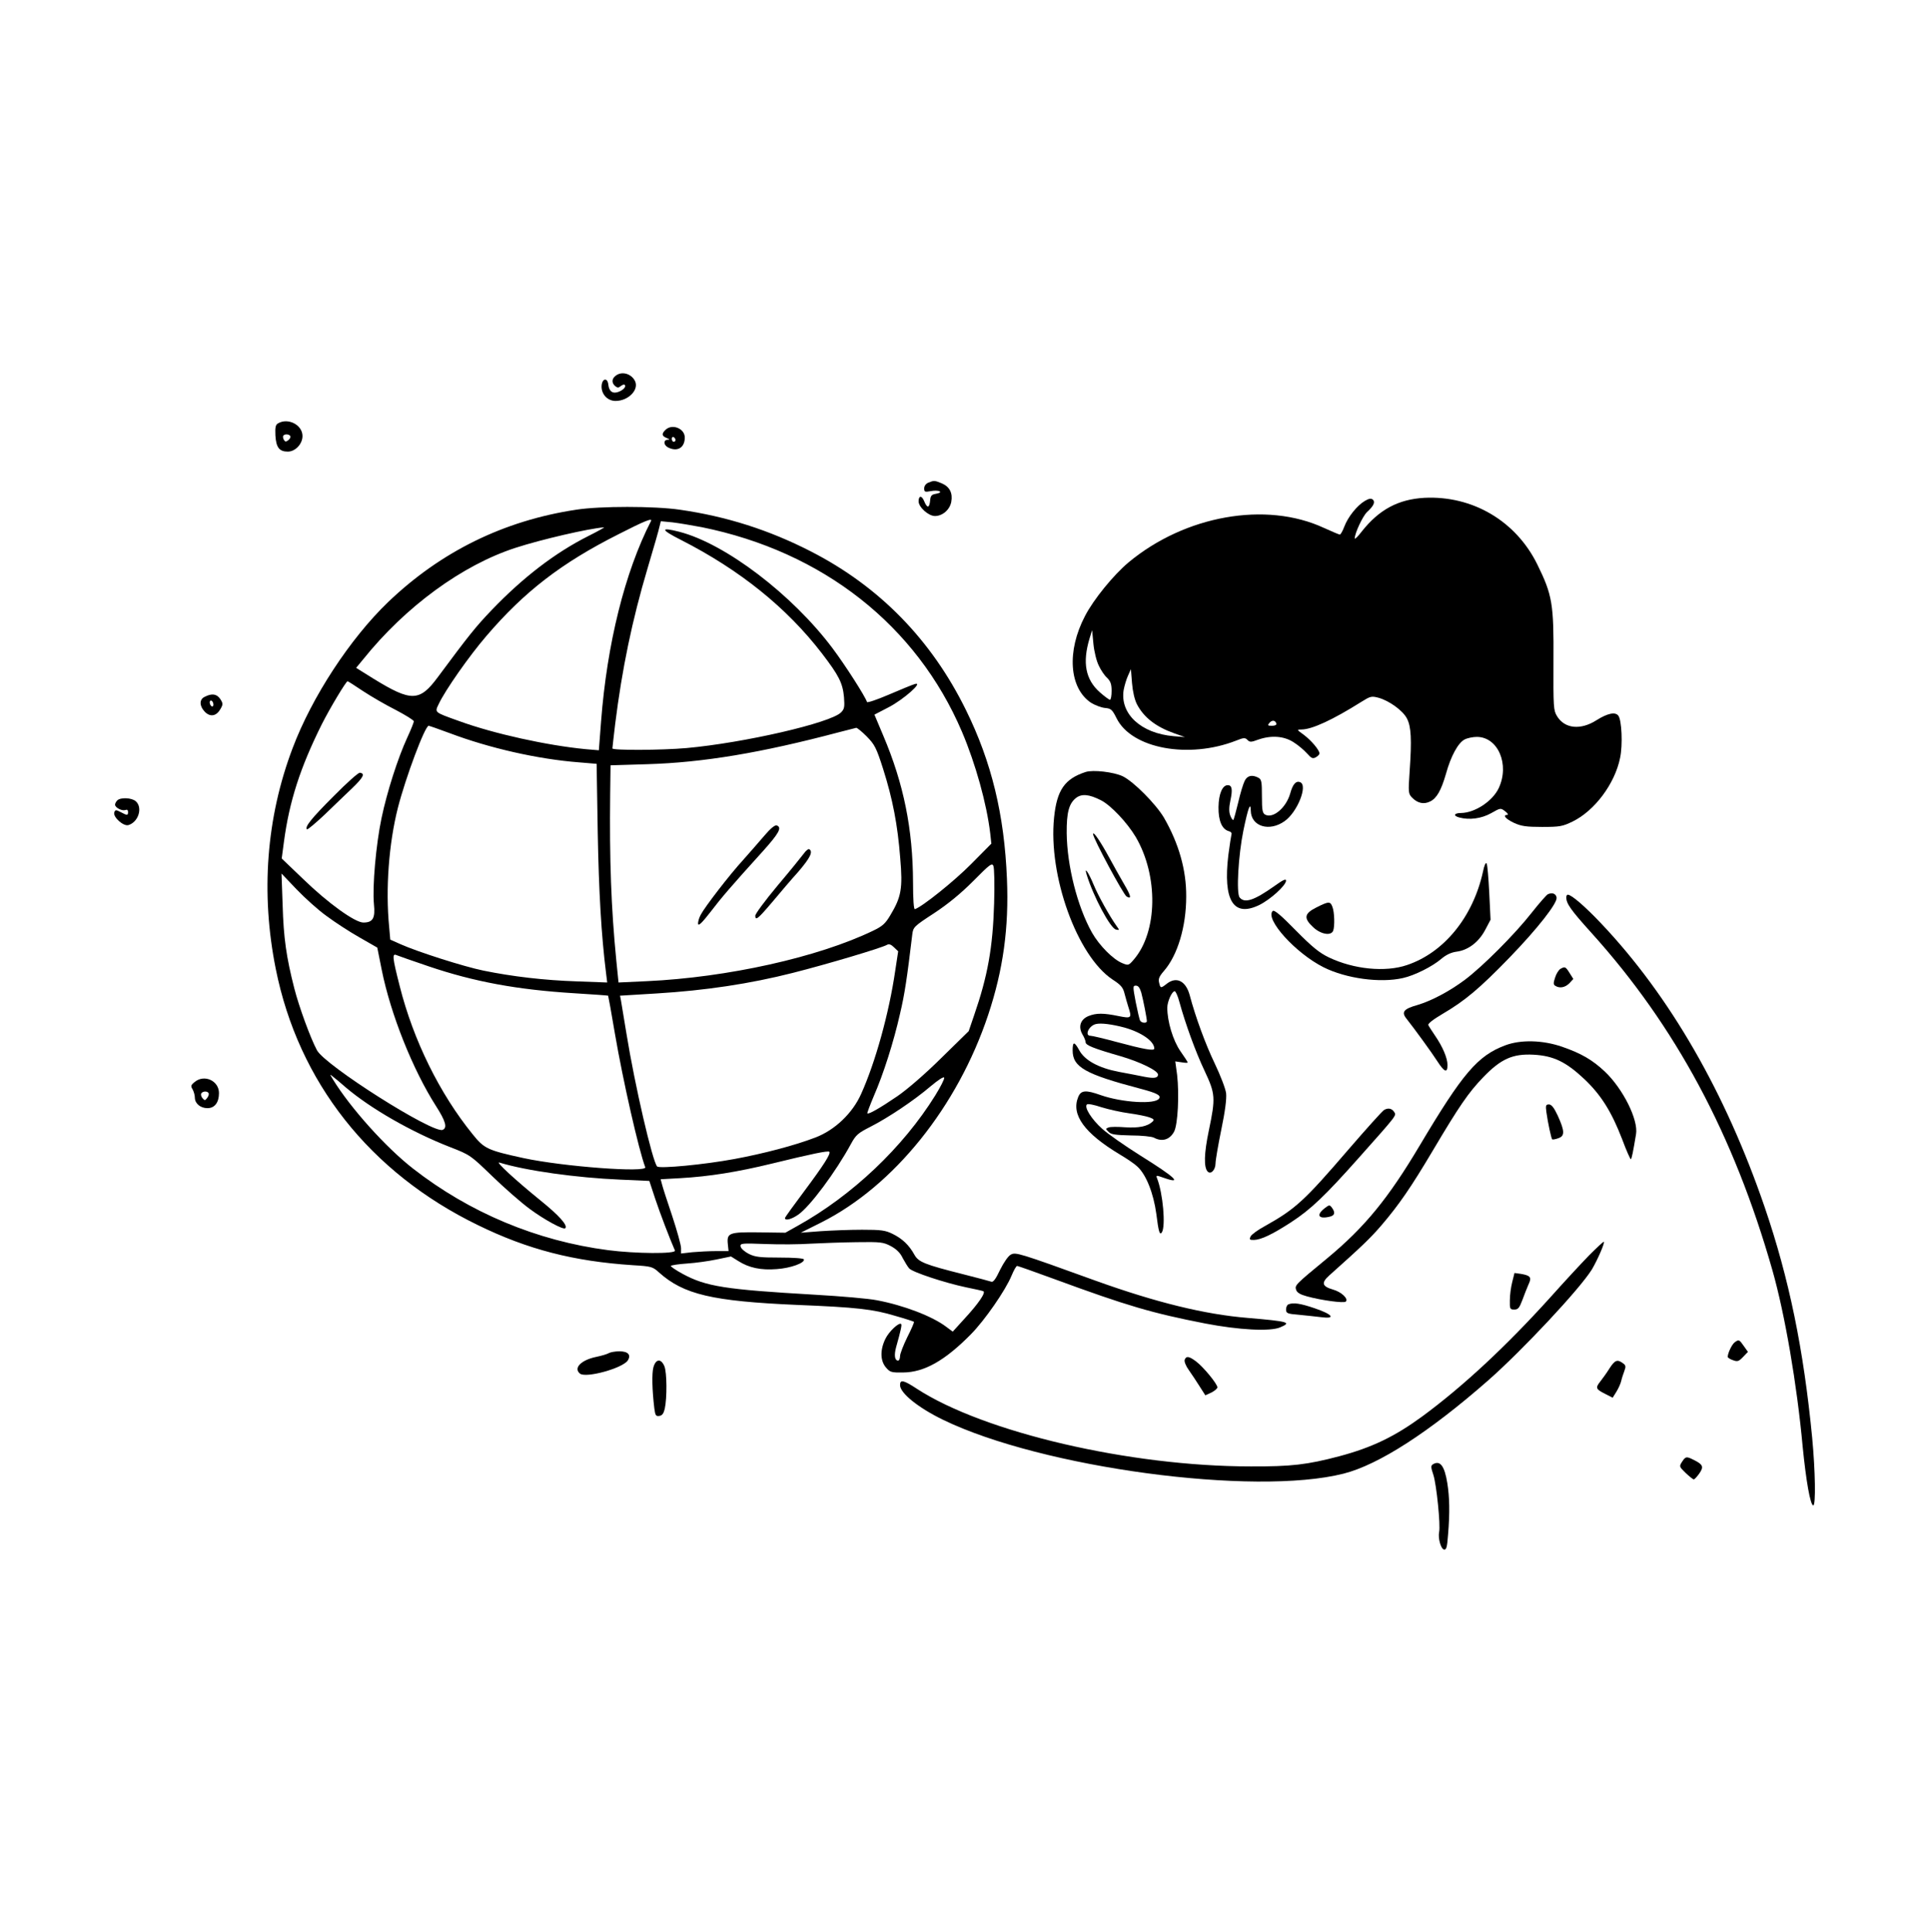 <?xml version="1.0" standalone="no"?>
<!DOCTYPE svg PUBLIC "-//W3C//DTD SVG 20010904//EN"
 "http://www.w3.org/TR/2001/REC-SVG-20010904/DTD/svg10.dtd">
<svg version="1.0" xmlns="http://www.w3.org/2000/svg"
 width="1040pt" height="1041pt" viewBox="0 0 1040 1041"
 preserveAspectRatio="xMidYMid meet">

<g transform="translate(0,1041) scale(0.1,-0.1)"
fill="#000000" stroke="none">
<path d="M3318 8386 c-22 -16 -23 -39 -3 -56 12 -10 18 -10 30 0 9 7 18 10 21
7 10 -9 -6 -28 -33 -38 -31 -12 -51 2 -55 39 -4 38 -32 35 -36 -4 -4 -45 30
-84 75 -84 70 0 129 62 104 109 -21 39 -71 52 -103 27z"/>
<path d="M1498 8129 c-13 -7 -16 -21 -14 -65 4 -65 21 -87 67 -87 40 0 79 41
79 84 0 60 -78 100 -132 68z m66 -68 c3 -5 -1 -15 -10 -22 -13 -10 -17 -10
-24 1 -5 8 -6 18 -4 22 7 11 31 10 38 -1z"/>
<path d="M3586 8094 c-22 -21 -20 -33 7 -44 17 -7 18 -9 5 -9 -24 -1 -23 -28
1 -41 50 -26 91 -3 91 53 0 49 -69 76 -104 41z m54 -55 c0 -5 -4 -9 -10 -9 -5
0 -10 7 -10 16 0 8 5 12 10 9 6 -3 10 -10 10 -16z"/>
<path d="M5003 7810 c-14 -6 -23 -18 -23 -31 0 -19 4 -21 35 -15 20 4 41 3 48
-1 8 -5 1 -9 -18 -13 -25 -4 -31 -10 -33 -38 -4 -40 -16 -41 -32 -2 -13 32
-30 31 -30 -1 0 -31 53 -79 88 -79 41 0 80 34 88 76 9 48 -9 82 -51 100 -39
16 -42 16 -72 4z"/>
<path d="M7354 7711 c-42 -25 -91 -87 -110 -138 -9 -24 -20 -43 -24 -43 -4 0
-42 16 -86 36 -312 145 -749 67 -1053 -186 -81 -68 -188 -199 -234 -288 -100
-190 -86 -389 32 -468 21 -13 55 -26 75 -28 33 -3 39 -8 63 -56 81 -163 388
-220 644 -120 40 16 48 17 61 4 12 -13 20 -13 57 1 71 25 140 20 192 -14 24
-15 56 -42 72 -60 23 -26 31 -30 47 -21 11 6 20 15 20 21 0 18 -44 70 -84 100
-39 28 -39 29 -13 29 56 0 167 51 323 149 48 30 54 32 92 22 58 -16 133 -70
154 -113 22 -43 26 -111 14 -283 -8 -115 -7 -121 13 -142 29 -30 63 -38 97
-21 36 17 60 60 86 150 26 94 65 166 100 184 15 8 45 14 66 14 114 0 178 -148
118 -276 -33 -70 -128 -133 -203 -134 -38 0 -44 -15 -10 -24 55 -15 120 -6
172 23 51 29 51 29 76 10 13 -10 18 -19 12 -19 -28 0 -10 -22 35 -43 39 -18
66 -22 152 -22 96 0 110 3 164 29 119 58 228 204 256 343 15 69 9 206 -10 228
-17 21 -58 12 -117 -25 -86 -55 -172 -46 -213 22 -19 31 -20 48 -19 298 2 307
-6 354 -87 519 -115 234 -349 372 -609 359 -140 -8 -243 -63 -336 -180 -21
-28 -39 -45 -39 -39 0 28 43 120 66 142 37 34 46 55 31 68 -10 7 -21 5 -43 -8z
m-1433 -887 c11 -24 31 -54 45 -66 18 -18 24 -33 24 -70 0 -27 -4 -48 -9 -48
-4 0 -29 18 -54 40 -78 69 -95 160 -56 290 l14 45 7 -74 c4 -41 17 -94 29
-117z m206 -209 c37 -70 101 -120 199 -155 l59 -21 -61 5 c-176 15 -290 121
-269 249 4 22 14 56 23 76 l16 36 6 -75 c4 -47 14 -90 27 -115z m751 -103 c2
-7 -7 -12 -23 -12 -24 0 -26 2 -15 15 14 17 31 16 38 -3z"/>
<path d="M3105 7664 c-391 -59 -730 -226 -1014 -498 -204 -196 -410 -510 -514
-786 -142 -374 -173 -782 -91 -1190 122 -609 507 -1097 1089 -1380 268 -131
515 -195 835 -216 100 -6 107 -8 141 -39 133 -119 287 -155 744 -175 321 -13
410 -23 529 -59 53 -15 99 -30 101 -32 2 -3 -14 -40 -36 -83 -21 -43 -39 -89
-39 -102 0 -13 -5 -24 -10 -24 -19 0 -23 29 -11 73 24 85 32 120 27 124 -11
11 -66 -40 -85 -80 -29 -59 -28 -118 3 -154 22 -26 30 -28 93 -27 113 1 224
63 365 206 74 75 186 236 219 316 12 29 25 52 30 52 4 0 95 -32 201 -71 392
-144 525 -183 812 -239 182 -35 350 -44 404 -21 64 27 47 32 -175 51 -232 19
-495 84 -818 200 -417 151 -432 155 -458 141 -14 -7 -38 -42 -58 -82 -23 -49
-37 -68 -47 -64 -8 3 -76 21 -151 40 -210 53 -242 66 -264 106 -28 51 -65 86
-116 111 -40 20 -62 23 -166 23 -66 0 -167 -4 -225 -8 l-105 -8 110 55 c392
197 735 624 900 1119 81 243 112 470 101 732 -14 346 -83 630 -221 910 -186
378 -466 665 -835 854 -226 116 -456 189 -707 225 -137 20 -430 20 -558 0z
m403 -61 c-141 -275 -237 -662 -269 -1079 l-12 -156 -71 6 c-208 20 -494 83
-681 151 -137 49 -133 46 -111 92 34 73 164 259 258 368 204 238 403 392 713
548 139 71 182 88 173 70z m273 -33 c653 -132 1158 -529 1403 -1103 73 -172
133 -387 152 -547 l6 -55 -109 -110 c-90 -91 -263 -230 -303 -243 -6 -2 -10
52 -10 145 -1 286 -50 530 -160 789 l-48 114 77 40 c81 42 190 139 141 125
-14 -4 -77 -30 -140 -57 -63 -27 -116 -45 -118 -40 -10 31 -117 198 -186 290
-217 289 -577 563 -825 627 -105 27 -102 12 9 -44 316 -161 569 -364 759 -611
92 -120 112 -160 119 -236 4 -53 2 -64 -16 -82 -57 -57 -523 -164 -832 -192
-135 -12 -400 -13 -400 -2 0 4 7 64 15 132 37 296 91 558 175 840 32 107 61
208 64 224 l7 28 62 -6 c34 -4 105 -16 158 -26z m-611 -48 c-179 -90 -352
-223 -520 -398 -87 -91 -123 -136 -290 -361 -99 -134 -143 -135 -348 -9 l-93
58 38 46 c228 284 534 508 822 601 135 44 393 104 476 110 6 1 -33 -21 -85
-47z m-1214 -835 c44 -29 123 -75 177 -102 53 -28 97 -55 97 -61 0 -6 -16 -46
-36 -89 -50 -109 -108 -289 -138 -432 -30 -142 -50 -369 -41 -464 8 -76 -6
-99 -57 -99 -45 0 -190 104 -324 234 l-116 111 12 90 c29 218 88 401 205 635
44 87 130 230 138 230 2 0 40 -24 83 -53z m468 -227 c212 -80 474 -140 696
-157 l95 -8 6 -370 c6 -322 19 -551 45 -759 l6 -49 -163 6 c-178 6 -347 26
-504 58 -107 22 -354 101 -446 142 l-56 25 -6 68 c-20 205 -2 448 47 642 42
164 146 442 166 442 3 0 55 -18 114 -40z m2246 -17 c43 -44 52 -60 89 -176 51
-161 78 -299 92 -480 14 -163 6 -209 -53 -307 -27 -46 -43 -60 -93 -84 -296
-143 -785 -252 -1221 -272 l-151 -7 -12 119 c-28 284 -37 542 -33 895 l2 156
198 6 c301 9 613 61 1032 172 47 12 89 23 94 24 5 0 30 -20 56 -46z m687 -898
c-7 -241 -35 -394 -108 -605 l-29 -85 -148 -145 c-88 -87 -183 -169 -237 -206
-94 -64 -154 -98 -161 -92 -2 2 14 44 35 94 52 119 107 292 141 443 25 105 38
193 66 427 5 39 8 43 117 114 76 50 144 106 212 174 89 90 101 99 108 81 5
-11 7 -101 4 -200z m-3597 -70 c44 -33 124 -85 177 -115 l96 -55 24 -120 c48
-239 167 -537 292 -733 52 -81 63 -118 36 -129 -54 -20 -633 347 -677 429 -35
65 -97 235 -122 333 -43 168 -58 272 -63 450 l-6 169 81 -85 c44 -46 117 -112
162 -144z m3064 -295 c-33 -227 -107 -494 -184 -664 -46 -103 -141 -194 -246
-234 -112 -43 -280 -87 -437 -116 -161 -30 -404 -53 -416 -40 -25 27 -120 436
-165 714 -14 85 -28 167 -30 181 l-5 25 197 12 c263 16 503 52 735 111 189 48
477 134 507 151 10 6 22 2 37 -13 l23 -22 -16 -105z m-2514 24 c245 -83 477
-126 786 -145 98 -6 180 -12 181 -13 1 -1 18 -94 37 -207 43 -251 128 -625
163 -717 12 -31 -442 3 -656 49 -193 42 -212 51 -273 127 -179 220 -321 509
-394 799 -40 157 -42 179 -16 167 9 -4 87 -31 172 -60z m-447 -652 c134 -114
355 -241 563 -322 108 -42 110 -44 226 -156 64 -62 154 -141 200 -175 79 -59
184 -116 194 -106 15 15 -33 69 -135 151 -133 108 -244 210 -220 203 143 -44
415 -82 651 -92 l157 -7 32 -97 c26 -78 78 -214 106 -278 8 -19 -215 -17 -360
2 -384 50 -747 202 -1052 440 -145 113 -336 325 -431 480 -18 30 -18 30 1 14
11 -8 42 -34 68 -57z m3177 -43 c-174 -280 -447 -539 -742 -703 l-66 -37 -141
2 c-162 2 -175 -3 -169 -63 l4 -38 -67 0 c-36 0 -94 -3 -128 -6 l-61 -7 0 29
c0 17 -22 95 -48 174 -27 80 -52 157 -55 171 l-7 26 108 6 c155 9 305 33 490
78 217 53 304 71 311 64 9 -10 -29 -70 -135 -212 -57 -76 -104 -141 -104 -145
0 -16 35 -7 71 18 63 43 203 231 285 382 26 48 38 58 105 92 96 49 235 142
324 218 42 35 71 54 73 46 2 -7 -20 -50 -48 -95z m-240 -812 c30 -16 51 -36
64 -64 12 -22 27 -47 35 -56 16 -20 192 -78 306 -102 44 -9 86 -18 93 -21 17
-5 -25 -67 -105 -153 l-59 -65 -35 26 c-75 57 -230 116 -373 143 -44 9 -195
22 -336 30 -484 28 -585 44 -711 112 -37 20 -66 40 -64 43 2 4 42 10 87 13 46
3 118 13 160 22 l77 16 40 -25 c57 -36 121 -50 207 -43 74 5 151 33 146 52 -1
6 -53 10 -130 10 -107 0 -133 3 -167 20 -22 11 -42 29 -44 39 -3 18 3 19 135
14 77 -3 186 -2 244 2 58 3 168 7 246 8 130 2 144 0 184 -21z"/>
<path d="M1799 6122 c-121 -121 -158 -167 -145 -180 3 -3 45 32 94 78 48 46
115 111 150 144 60 58 71 79 41 83 -8 1 -71 -55 -140 -125z"/>
<path d="M4118 5907 c-29 -34 -79 -91 -111 -127 -77 -84 -209 -256 -231 -298
-10 -18 -16 -41 -14 -50 2 -12 23 9 65 63 61 80 110 137 281 326 90 100 107
131 78 142 -10 4 -34 -16 -68 -56z"/>
<path d="M4331 5811 c-12 -16 -75 -94 -141 -172 -66 -79 -120 -152 -120 -162
0 -29 14 -18 92 74 40 48 103 122 141 164 63 74 79 106 58 120 -5 3 -19 -8
-30 -24z"/>
<path d="M1103 6656 c-30 -14 -29 -50 1 -81 30 -30 63 -23 85 17 13 23 13 29
-2 52 -19 28 -45 32 -84 12z m47 -42 c0 -8 -4 -12 -10 -9 -5 3 -10 13 -10 21
0 8 5 12 10 9 6 -3 10 -13 10 -21z"/>
<path d="M5850 6251 c-113 -37 -155 -97 -170 -246 -32 -312 124 -745 315 -872
45 -29 57 -43 65 -77 6 -23 15 -54 20 -70 20 -61 17 -64 -52 -50 -82 17 -121
17 -163 0 -43 -18 -56 -57 -32 -99 10 -16 17 -35 17 -42 0 -16 42 -33 188 -75
106 -31 202 -78 202 -99 0 -19 -21 -22 -73 -12 -28 6 -92 18 -140 27 -108 21
-183 62 -212 117 -26 47 -35 47 -35 -2 0 -90 68 -128 364 -206 91 -24 113 -36
102 -53 -20 -33 -199 -22 -314 18 -81 29 -107 27 -122 -10 -39 -95 33 -195
225 -310 39 -23 81 -52 93 -64 48 -43 88 -145 103 -256 12 -96 18 -117 30 -99
21 34 6 209 -26 291 -7 17 -4 17 35 3 105 -37 65 1 -124 119 -83 52 -176 117
-207 145 -57 51 -98 116 -82 131 4 5 40 -2 78 -15 39 -12 106 -27 151 -33 44
-6 93 -16 109 -22 24 -9 26 -13 14 -24 -26 -24 -74 -34 -146 -29 -40 3 -80 3
-89 -1 -17 -6 -17 -8 0 -24 13 -14 37 -17 120 -19 57 0 113 -6 124 -12 44 -24
86 -11 109 33 20 39 28 200 16 305 l-10 73 34 -5 c18 -3 33 -4 33 -1 0 3 -18
31 -40 62 -39 57 -70 158 -70 233 0 33 25 89 40 89 5 0 17 -26 25 -57 33 -120
88 -271 136 -372 58 -124 60 -144 23 -321 -26 -124 -28 -200 -6 -222 17 -17
42 10 42 45 0 16 14 98 31 181 21 101 29 166 26 196 -3 25 -31 97 -61 160 -50
104 -104 251 -135 368 -21 78 -72 103 -124 62 -32 -25 -34 -25 -41 6 -5 20 0
33 25 62 74 84 121 239 121 402 1 143 -40 286 -120 425 -44 74 -163 194 -222
223 -49 23 -160 36 -200 23z m82 -152 c54 -27 142 -121 188 -198 123 -210 118
-511 -10 -660 -28 -33 -30 -33 -62 -20 -50 20 -125 96 -164 165 -79 141 -134
360 -136 535 -1 111 12 160 50 190 31 24 71 20 134 -12z m218 -1037 c11 -41
30 -139 30 -153 0 -13 -28 -11 -36 2 -4 6 -14 51 -24 100 -16 85 -16 89 1 89
13 0 21 -12 29 -38z m-90 -188 c92 -26 160 -74 160 -113 0 -14 -56 -4 -201 35
-70 19 -134 34 -143 34 -33 0 -9 54 29 63 27 7 88 -1 155 -19z"/>
<path d="M5890 5917 c-1 -21 164 -328 181 -337 28 -16 24 3 -15 69 -18 31 -54
95 -80 143 -46 84 -85 142 -86 125z"/>
<path d="M5855 5700 c36 -119 129 -293 159 -298 19 -4 19 -3 3 19 -40 56 -101
167 -124 223 -26 63 -52 102 -38 56z"/>
<path d="M6707 6203 c-8 -16 -24 -68 -35 -117 -12 -48 -23 -91 -26 -93 -3 -3
-10 7 -16 22 -8 20 -8 44 0 82 13 60 9 83 -14 83 -29 0 -49 -47 -50 -118 -1
-74 19 -120 56 -130 10 -2 17 -10 14 -17 -2 -7 -10 -58 -17 -112 -29 -244 27
-336 166 -269 61 30 145 106 145 132 0 11 -16 4 -62 -29 -110 -78 -161 -95
-188 -62 -19 22 -7 228 20 360 25 121 39 160 40 108 1 -85 99 -116 182 -57 69
48 127 194 84 210 -23 9 -40 -11 -54 -62 -22 -76 -92 -135 -134 -113 -15 8
-18 24 -18 99 0 78 -2 91 -19 100 -34 18 -60 12 -74 -17z"/>
<path d="M632 6098 c-7 -7 -12 -17 -12 -23 0 -16 37 -35 55 -29 10 4 15 0 15
-10 0 -20 -4 -20 -40 -1 -25 13 -29 13 -34 -1 -9 -25 49 -77 76 -69 54 16 78
94 40 128 -22 20 -83 22 -100 5z"/>
<path d="M7991 5713 c-54 -244 -210 -435 -409 -502 -117 -40 -287 -23 -421 41
-52 25 -90 56 -179 146 -80 82 -116 112 -124 104 -43 -43 123 -227 274 -303
122 -61 306 -86 428 -58 63 14 158 62 205 102 27 23 54 36 84 40 62 8 119 51
154 117 l29 55 -7 145 c-4 80 -10 151 -14 158 -5 8 -13 -10 -20 -45z"/>
<path d="M8342 5593 c-7 -2 -47 -48 -89 -101 -90 -115 -264 -289 -360 -361
-83 -62 -180 -113 -254 -135 -75 -21 -89 -38 -60 -74 42 -53 136 -182 166
-229 38 -59 55 -66 55 -21 0 38 -26 99 -68 160 -16 24 -32 48 -35 55 -5 7 24
30 80 63 119 70 198 137 357 301 152 157 258 293 254 323 -3 21 -22 29 -46 19z"/>
<path d="M8440 5576 c0 -34 24 -68 135 -191 455 -504 768 -1089 976 -1819 67
-236 132 -613 163 -951 18 -181 41 -315 57 -315 14 0 11 186 -6 365 -46 476
-124 856 -256 1242 -211 616 -510 1136 -880 1527 -88 93 -161 156 -181 156 -4
0 -8 -6 -8 -14z"/>
<path d="M7093 5521 c-66 -33 -69 -58 -16 -107 41 -38 96 -47 107 -18 9 24 7
100 -4 128 -11 31 -20 31 -87 -3z"/>
<path d="M8408 5190 c-9 -6 -22 -26 -28 -46 -10 -30 -10 -38 1 -45 24 -15 53
-9 76 14 l21 23 -20 32 c-22 35 -25 36 -50 22z"/>
<path d="M8110 4778 c-148 -56 -228 -150 -459 -538 -170 -286 -296 -440 -497
-607 -176 -145 -177 -147 -170 -171 5 -16 22 -26 59 -36 76 -21 199 -38 209
-28 15 15 -23 52 -70 65 -58 17 -63 36 -20 75 178 159 223 202 283 272 93 109
157 201 278 405 140 236 190 309 269 391 96 100 160 128 272 122 108 -6 175
-39 273 -131 90 -85 147 -176 204 -324 23 -62 45 -111 47 -108 5 4 12 38 28
135 13 77 -70 244 -168 337 -67 63 -127 98 -231 134 -105 36 -223 39 -307 7z"/>
<path d="M1049 4581 c-21 -17 -22 -22 -11 -40 6 -11 12 -31 12 -44 0 -32 30
-57 68 -57 39 0 62 31 62 81 0 67 -79 103 -131 60z m75 -60 c3 -4 0 -16 -7
-25 -12 -16 -14 -16 -26 -2 -7 8 -10 20 -6 26 8 12 32 13 39 1z"/>
<path d="M8333 4418 c8 -58 26 -140 31 -146 3 -2 17 0 33 6 36 12 35 38 -3
122 -20 43 -34 60 -47 60 -17 0 -19 -5 -14 -42z"/>
<path d="M7458 4430 c-10 -6 -96 -102 -192 -213 -239 -278 -285 -320 -453
-414 -35 -19 -68 -43 -74 -54 -8 -17 -6 -19 18 -19 38 1 98 29 201 96 106 69
183 143 361 343 212 238 206 231 194 250 -13 20 -33 24 -55 11z"/>
<path d="M7137 3900 c-47 -37 -31 -60 31 -44 25 7 28 22 9 48 -12 16 -14 16
-40 -4z"/>
<path d="M8564 3648 c-39 -40 -132 -140 -206 -223 -240 -266 -473 -483 -693
-645 -149 -109 -271 -168 -447 -215 -174 -46 -260 -56 -478 -55 -652 0 -1437
183 -1799 418 -73 48 -91 51 -91 20 0 -43 98 -122 232 -187 534 -259 1675
-412 2158 -290 189 48 461 223 780 503 185 163 493 492 558 597 30 50 73 149
64 149 -4 0 -39 -33 -78 -72z"/>
<path d="M8149 3504 c-7 -27 -13 -71 -13 -99 -1 -47 1 -50 24 -50 20 0 27 8
43 50 10 28 25 65 33 84 19 39 12 49 -39 58 l-36 5 -12 -48z"/>
<path d="M6943 3383 c-7 -2 -13 -15 -13 -27 0 -21 6 -24 68 -29 37 -4 91 -9
121 -13 81 -11 63 15 -35 48 -76 26 -115 32 -141 21z"/>
<path d="M9347 3178 c-15 -12 -37 -58 -37 -78 0 -4 13 -13 29 -18 24 -9 31 -6
54 18 l26 27 -22 31 c-25 36 -27 37 -50 20z"/>
<path d="M3280 3120 c-8 -5 -38 -14 -67 -20 -82 -17 -124 -60 -88 -90 32 -26
231 29 258 71 19 30 1 49 -45 49 -24 0 -50 -5 -58 -10z"/>
<path d="M6384 3085 c-4 -9 6 -34 22 -56 16 -23 43 -63 59 -89 l30 -47 33 15
c17 9 32 21 32 28 0 18 -74 108 -113 138 -39 30 -55 32 -63 11z"/>
<path d="M3521 3044 c-9 -33 -7 -122 5 -222 5 -37 8 -43 27 -40 15 2 23 13 29
38 13 59 12 197 -2 230 -18 42 -46 40 -59 -6z"/>
<path d="M8673 3038 c-15 -24 -38 -56 -50 -71 -27 -34 -24 -41 28 -67 l39 -20
20 32 c11 18 23 44 26 58 3 14 11 38 17 54 9 24 8 31 -8 42 -30 22 -43 17 -72
-28z"/>
<path d="M9064 2535 c-16 -25 -16 -26 19 -60 20 -19 40 -35 44 -35 4 0 18 15
30 32 25 36 20 48 -30 73 -40 20 -44 19 -63 -10z"/>
<path d="M7721 2521 c-11 -7 -11 -16 3 -57 17 -53 39 -271 31 -307 -7 -33 9
-91 26 -95 13 -2 17 12 22 80 10 119 8 203 -4 278 -15 93 -39 125 -78 101z"/>
</g>
</svg>
